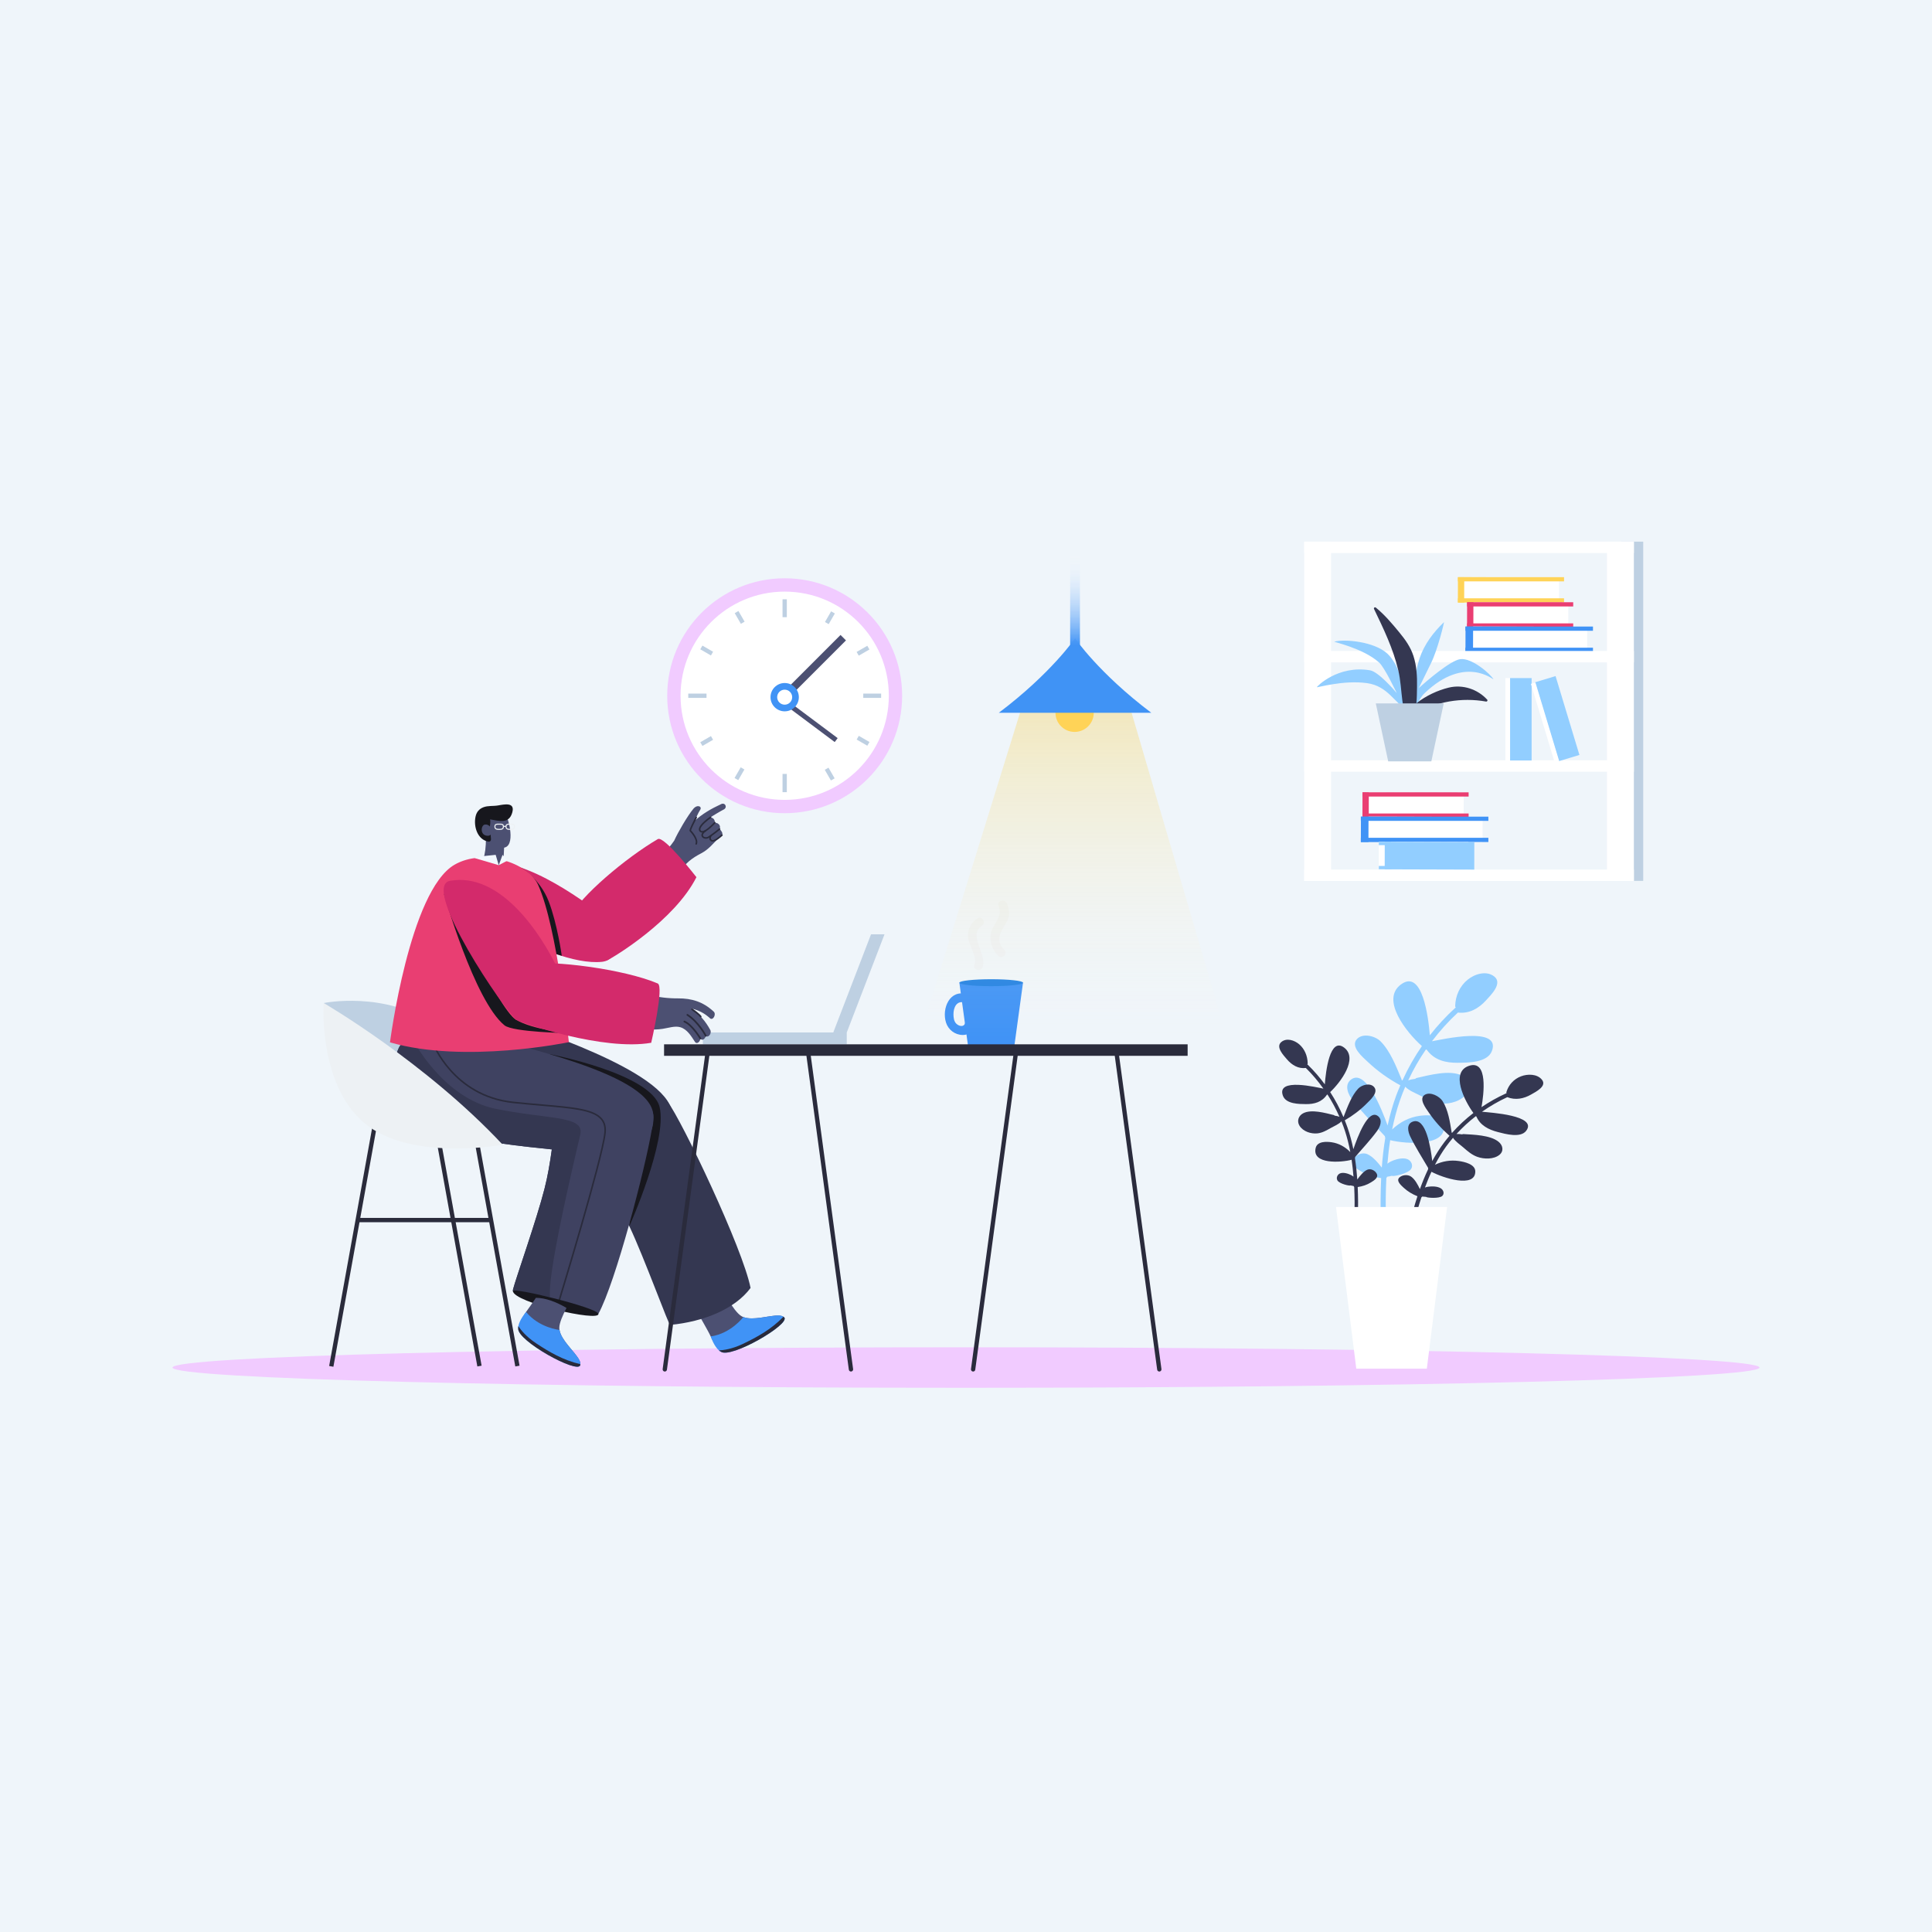 <svg width="560" height="560" viewBox="0 0 560 560" fill="none" xmlns="http://www.w3.org/2000/svg"><rect width="560" height="560" fill="#EFF5FA" /><path d="M280 402.259C407.026 402.259 510 399.631 510 396.389C510 393.146 407.026 390.518 280 390.518C152.975 390.518 50 393.146 50 396.389C50 399.631 152.975 402.259 280 402.259Z" fill="#F1CBFF" /><path d="M280.58 303.089H294.025L296.526 284.844H278.078L280.58 303.089Z" fill="#4093F6" /><path d="M280.349 288.223C281.873 288.719 281.22 291.134 279.683 290.636C277.316 289.868 276.348 292.012 276.365 294.028C276.373 294.916 276.493 295.997 277.139 296.67C278.082 297.649 279.758 297.78 279.8 296.082C279.84 294.474 282.341 294.468 282.301 296.082C282.25 298.124 281.409 300.005 279.067 299.995C276.818 299.986 274.872 298.501 274.203 296.389C272.911 292.322 275.308 286.589 280.349 288.223Z" fill="#4093F6" /><path d="M287.302 285.854C292.397 285.854 296.526 285.402 296.526 284.844C296.526 284.285 292.397 283.833 287.302 283.833C282.208 283.833 278.078 284.285 278.078 284.844C278.078 285.402 282.208 285.854 287.302 285.854Z" fill="#2483E2" /><path d="M287.116 271.175C287.41 267.784 290.882 266.213 289.455 262.561C288.868 261.061 291.286 260.41 291.866 261.895C292.646 263.89 292.804 265.536 291.674 267.42C290.064 270.106 288.378 272.525 291.117 275.322C292.243 276.475 290.477 278.245 289.349 277.092C287.774 275.483 286.918 273.451 287.116 271.175Z" fill="#EDF1F4" /><path d="M280.569 271.159C280.576 269.059 281.554 267.326 283.309 266.216C284.674 265.354 285.931 267.516 284.572 268.376C280.496 270.955 286.151 276.591 284.842 280.304C284.311 281.811 281.893 281.163 282.43 279.64C283.349 277.03 280.556 273.944 280.569 271.159Z" fill="#EDF1F4" /><path d="M245.438 299.266H241.53L252.473 270.816H256.382L245.438 299.266Z" fill="#BED0E2" /><path d="M245.438 299.266H203.731V302.7H245.438V299.266Z" fill="#BED0E2" /><path opacity="0.34" d="M296.975 202.358L266.047 302.046H355.987L326.757 202.358H296.975Z" fill="url(#paint0_linear_435_1338)" /><path d="M311.483 212.15C314.548 212.15 317.033 209.665 317.033 206.6C317.033 203.535 314.548 201.051 311.483 201.051C308.418 201.051 305.934 203.535 305.934 206.6C305.934 209.665 308.418 212.15 311.483 212.15Z" fill="#FFD357" /><path d="M311.609 185.025C311.609 185.025 304.73 195.136 289.514 206.601H333.706C318.488 195.136 311.609 185.025 311.609 185.025Z" fill="#4093F5" /><path d="M313.028 160.314H310.186V187.114H313.028V160.314Z" fill="url(#paint1_linear_435_1338)" /><path d="M209.028 233.072C206.053 234.458 203.58 235.896 201.223 238.023C201.715 237.254 202.36 235.61 202.921 234.787C203.629 233.75 202.113 233.065 200.971 234.441C199.257 236.503 196.462 241.322 195.425 243.659C193.232 246.837 192.154 247.337 189.091 249.945C187.894 250.964 194.041 254.709 195.237 254.924C196.671 255.184 196.548 253.936 197.185 252.738C198.489 250.28 200.634 248.696 203.177 247.378C205.548 246.147 206.697 244.425 208.426 242.849C209.95 241.876 209.332 241.23 208.798 240.512C208.733 240.425 208.645 240.373 208.565 240.304C208.719 239.965 208.755 239.605 208.588 239.258C208.323 238.711 207.792 238.484 207.187 238.443C207.254 237.725 206.86 237.062 205.936 236.918C206.488 236.518 209.151 234.932 209.733 234.661C210.94 234.099 210.24 232.508 209.028 233.072Z" fill="#4C5072" /><path d="M203.511 241.341C203.264 241.341 203.053 241.263 202.884 241.111C202.652 240.902 202.544 240.627 202.565 240.317C202.662 238.911 205.489 236.951 205.811 236.732C205.913 236.665 206.053 236.69 206.125 236.792C206.195 236.896 206.167 237.035 206.065 237.106C205.24 237.666 203.085 239.341 203.015 240.349C203.003 240.524 203.058 240.659 203.188 240.777C203.279 240.859 203.395 240.902 203.555 240.89C204.557 240.834 206.396 238.997 207.021 238.294C207.103 238.199 207.248 238.193 207.339 238.274C207.433 238.357 207.441 238.499 207.359 238.592C207.263 238.702 204.975 241.263 203.58 241.34C203.555 241.341 203.533 241.341 203.511 241.341Z" fill="#2A2B3C" /><path d="M204.606 243.112C204.112 243.112 203.664 242.898 203.449 242.567C203.306 242.347 202.951 241.552 204.4 240.604C204.502 240.533 204.642 240.564 204.711 240.669C204.78 240.773 204.75 240.913 204.646 240.981C203.903 241.469 203.598 241.969 203.828 242.322C204.052 242.666 204.756 242.806 205.299 242.456C206.472 241.7 208.408 240.144 208.428 240.129C208.523 240.053 208.666 240.067 208.746 240.163C208.825 240.26 208.808 240.402 208.712 240.481C208.632 240.546 206.737 242.067 205.544 242.834C205.245 243.027 204.916 243.112 204.606 243.112Z" fill="#2A2B3C" /><path d="M206.529 243.96C206.385 243.96 206.253 243.93 206.139 243.863C205.842 243.685 205.662 243.455 205.601 243.174C205.502 242.712 205.784 242.302 205.796 242.284C205.869 242.182 206.01 242.157 206.11 242.229C206.211 242.301 206.238 242.441 206.165 242.543C206.165 242.543 205.983 242.813 206.043 243.082C206.075 243.234 206.185 243.366 206.369 243.474C206.804 243.75 208.268 242.691 209.112 241.899C209.201 241.815 209.345 241.819 209.431 241.91C209.515 242 209.511 242.144 209.42 242.229C209.081 242.548 207.516 243.96 206.529 243.96Z" fill="#2A2B3C" /><path d="M201.787 244.838C201.755 244.838 201.722 244.831 201.692 244.816C201.578 244.763 201.53 244.63 201.583 244.517C202.068 243.481 200.541 241.566 199.912 240.915L199.862 240.864L199.851 240.791C199.782 240.336 201.054 237.869 201.603 236.831C201.66 236.721 201.799 236.679 201.907 236.737C202.017 236.796 202.059 236.931 202.001 237.041C201.205 238.546 200.386 240.252 200.304 240.673C200.707 241.107 202.647 243.305 201.991 244.707C201.953 244.788 201.87 244.838 201.787 244.838Z" fill="#2A2B3C" /><path d="M132.506 253.175C143.894 243.802 162.513 256.598 172.118 263.361C181.723 270.123 179.444 278.271 174.492 278.786C158.956 280.402 125.604 258.856 132.506 253.175Z" fill="#D32A6B" /><path d="M190.676 243.213C181.446 248.607 168.124 259.835 165.316 265.73C162.509 271.625 173.937 279.309 175.918 278.395C177.9 277.48 195.535 266.819 201.862 254.256C201.862 254.256 192.484 242.156 190.676 243.213Z" fill="#D32A6B" /><path d="M151.193 251.555C151.193 251.555 156.537 254.797 159.038 261.259C161.539 267.722 162.834 277.036 162.834 277.036L159.976 276.164L151.193 251.555Z" fill="#17171D" /><path d="M208.994 391.322C207.757 390.386 206.96 389.494 206.016 387.4C205.997 387.383 205.996 387.365 205.996 387.365C205.269 385.735 202.914 381.836 202.145 380.275C203.579 377.884 208.082 378.319 211.036 376.73C212.284 378.763 213.699 380.745 214.861 381.456C215.043 381.575 215.246 381.673 215.462 381.755C218.339 382.875 223.038 381.201 225.695 381.326C226.411 381.333 226.973 381.49 227.311 381.852C229.05 383.682 211.985 393.549 208.994 391.322Z" fill="#4C5072" /><path d="M227.068 381.681C227.166 381.728 227.223 381.783 227.294 381.861C229.202 383.783 211.797 393.943 208.915 391.784L208.897 391.779C208.718 391.688 208.552 391.561 208.389 391.419C207.007 390.236 206.129 387.747 206.013 387.393C205.996 387.388 206.001 387.37 206.001 387.37C211.9 386.531 215.455 381.751 215.455 381.751C217.981 382.736 221.901 381.581 224.607 381.35C225.643 381.194 226.516 381.272 227.068 381.681Z" fill="#4093F6" /><path d="M227.069 381.681C227.167 381.728 227.224 381.783 227.295 381.861C229.203 383.783 211.798 393.943 208.916 391.784L208.898 391.779C208.72 391.688 208.553 391.561 208.391 391.419C209.68 391.359 212.208 391.036 215.313 389.543C219.335 387.613 223.456 385.414 227.069 381.681Z" fill="#2A2B3B" /><path d="M194.771 322.398C193.288 310.233 153.019 297.876 147.054 295.436C142.839 293.724 136.372 295.59 131.668 296.379C122.827 297.866 118.523 303.194 119.638 315.927C120.363 324.094 131.256 326.209 138.786 328.698C148.079 331.775 174.723 333.617 175.423 333.78C183.775 335.706 196.089 333.224 194.771 322.398Z" fill="#343751" /><path d="M168.2 331.463C169.32 333.435 170.513 335.388 171.73 337.313C175.456 343.265 179.42 349.08 182.42 355.425C186.74 364.524 194.068 384.762 194.252 384.034C204.123 383.092 213.087 379.34 217.555 373.319C215.328 361.91 197.734 324.936 193.453 319.242C188.421 312.545 164.918 325.665 168.2 331.463Z" fill="#343751" /><path d="M93.832 290.736C93.832 290.736 111.392 287.078 126.271 297.067C141.15 307.057 145.719 331.801 145.719 331.801L98.272 301.28L93.832 290.736Z" fill="#BED0E2" /><path d="M159.199 305.521C159.199 305.521 188.835 311.184 191.187 320.877C193.537 330.57 182.422 355.426 182.422 355.426L185.563 323.535L159.199 305.521Z" fill="#17171D" /><path d="M189.309 322.765C189.296 322.74 189.296 322.715 189.296 322.688C187.807 310.531 145.558 302.428 139.593 299.989C135.378 298.275 130.886 295.886 126.184 296.674C121.281 297.5 117.779 299.502 115.829 303.291C114.239 306.343 113.653 310.546 114.152 316.223C114.877 324.391 125.771 326.506 133.302 328.995C138.992 330.883 151.187 332.297 159.955 333.16C162.794 333.435 165.27 333.647 167.046 333.81C168.747 333.96 169.811 334.046 169.948 334.073C177.015 335.699 186.908 334.185 188.984 327.119C189.272 326.206 189.409 325.191 189.397 324.078C189.384 323.665 189.358 323.215 189.309 322.765Z" fill="#3F4261" /><path d="M189.308 322.765C187.594 315.048 163.291 310.821 162.165 317.099C161.766 319.338 161.441 321.603 161.152 323.853C161.14 323.916 161.14 323.978 161.127 324.04C160.714 327.08 160.364 330.131 159.952 333.159C159.414 337.023 158.788 340.849 157.813 344.628C155.586 353.408 149.47 370.693 148.707 373.733C148.632 374.083 148.607 374.245 148.671 374.195C157.726 376.271 167.557 377.597 173.448 380.824C178.425 371.706 186.981 339.05 188.982 327.119C189.209 325.854 189.345 324.83 189.395 324.078C189.395 323.992 189.408 323.903 189.408 323.816C189.42 323.453 189.395 323.103 189.308 322.765Z" fill="#3F4261" /><path d="M162.151 376.956C162.128 376.956 162.107 376.952 162.085 376.946C161.966 376.91 161.9 376.784 161.935 376.664C162.058 376.261 174.251 336.269 175.131 328.459C175.316 326.813 175.014 325.531 174.206 324.544C171.983 321.829 166.088 321.319 157.167 320.547C154.613 320.325 151.72 320.075 148.643 319.745C131.25 317.875 125.322 302.555 125.264 302.401C125.221 302.284 125.281 302.155 125.396 302.111C125.515 302.07 125.642 302.127 125.686 302.242C125.742 302.395 131.581 317.458 148.692 319.296C151.762 319.628 154.655 319.878 157.207 320.098C166.243 320.881 172.212 321.397 174.556 324.259C175.445 325.345 175.78 326.735 175.579 328.51C174.695 336.36 162.49 376.392 162.367 376.795C162.337 376.894 162.249 376.956 162.151 376.956Z" fill="#2A2B3C" /><path d="M168.208 328.831C167.994 329.757 167.583 331.509 167.043 333.809C164.392 345.202 158.714 370.155 159.427 376.034C159.427 376.034 150.021 374.008 148.67 374.195L148.706 373.732C149.469 370.693 155.586 353.408 157.812 344.628C158.787 340.849 159.413 337.023 159.951 333.159C151.183 332.296 138.988 330.882 133.297 328.994C125.767 326.505 114.874 324.39 114.147 316.222C113.648 310.545 114.235 306.343 115.825 303.29L119.463 301.001C119.463 301.001 128.193 318.275 143.715 321.402C150.831 322.84 156.835 323.365 161.126 324.039C166.194 324.841 168.883 325.854 168.208 328.831Z" fill="#343751" /><path d="M113.039 302.133C113.039 302.133 118.706 258.188 131.735 250.65C140.122 245.797 153.065 250.066 155.954 256.436C161.59 268.859 164.877 302.081 164.877 302.081C164.877 302.081 134.744 308.399 113.039 302.133Z" fill="#E93E72" /><path d="M146.227 242.872C146.227 242.872 146.076 247.85 145.908 248.969C145.857 249.31 145.155 250.374 144.563 250.775C142.473 249.277 140.743 249.629 140.086 248.969C140.594 247.571 140.857 245.526 140.857 242.872C140.857 240.359 146.227 242.872 146.227 242.872Z" fill="#4C5072" /><path d="M140.176 238.832C140.176 238.832 141.341 245.598 145.614 245.731C149.888 245.862 147.211 236.519 146.57 236.263C145.927 236.004 141.76 235.096 140.176 238.832Z" fill="#4C5072" /><path d="M144.561 250.776L143.672 247.779L140.343 248.122L137.541 248.709L144.561 250.776Z" fill="#F2F8FF" /><path d="M144.561 250.776L145.672 247.779L147.049 249.472L144.561 250.776Z" fill="#F2F8FF" /><path d="M109.131 326.976L107.9 326.754L95.408 395.939L96.638 396.161L109.131 326.976Z" fill="#2A2B3B" /><path d="M150.593 395.849L138.086 326.671L136.855 326.893L149.362 396.071L150.593 395.849Z" fill="#2A2B3B" /><path d="M139.595 395.85L127.088 326.672L125.857 326.894L138.364 396.072L139.595 395.85Z" fill="#2A2B3B" /><path d="M93.83 290.736C93.83 290.736 123.243 307.801 145.716 331.802C145.716 331.802 118.801 336.796 105.483 325.419C92.166 314.043 93.83 290.736 93.83 290.736Z" fill="#EDF1F4" /><path d="M142.483 353.017H103.67V354.267H142.483V353.017Z" fill="#2A2B3B" /><path d="M144.354 233.463C142.88 233.713 141.476 233.473 140.121 233.989C138.907 234.452 138.159 235.325 137.86 236.609C137.192 239.487 138.368 243.448 141.613 243.95C142.04 244.016 142.342 243.642 142.317 243.246C142.254 242.214 142.146 241.196 141.992 240.173C141.977 240.08 141.946 240.001 141.905 239.934C142.087 239.121 142.199 238.27 142.062 237.501C144.813 237.988 147.514 238.838 148.472 235.55C149.385 232.419 146.206 233.146 144.354 233.463Z" fill="#17171D" /><path d="M142.38 240.065C142.38 240.065 141.731 238.819 140.549 238.996C139.368 239.174 139.095 241.989 141.095 242.233C143.094 242.478 142.38 240.065 142.38 240.065Z" fill="#4C5072" /><path d="M148.668 374.2C148.649 373.07 173.16 379.028 173.448 380.825C173.838 383.268 148.722 377.502 148.668 374.2Z" fill="#17171D" /><path d="M150.639 384.872C150.805 383.33 151.159 382.188 152.47 380.301C152.475 380.276 152.49 380.267 152.49 380.267C153.514 378.804 154.387 377.643 155.33 376.18C158.119 376.18 161.322 377.399 164.204 379.116C163.103 381.231 162.132 383.465 162.119 384.827C162.113 385.046 162.132 385.27 162.174 385.498C162.693 388.541 166.547 391.708 167.805 394.05C168.168 394.668 168.323 395.231 168.185 395.706C167.511 398.14 150.27 388.584 150.639 384.872Z" fill="#4C5072" /><path d="M168.206 395.412C168.216 395.52 168.199 395.597 168.169 395.699C167.503 398.324 149.837 388.628 150.204 385.044L150.199 385.026C150.186 384.827 150.208 384.618 150.246 384.405C150.548 382.611 152.233 380.579 152.475 380.296C152.471 380.278 152.488 380.273 152.488 380.273C156.243 384.901 162.171 385.489 162.171 385.489C162.624 388.163 165.633 390.93 167.224 393.13C167.89 393.94 168.275 394.729 168.206 395.412Z" fill="#4093F6" /><path d="M168.206 395.412C168.216 395.52 168.199 395.597 168.169 395.698C167.503 398.324 149.837 388.628 150.204 385.043L150.199 385.026C150.186 384.827 150.208 384.618 150.246 384.404C150.96 385.479 152.538 387.481 155.418 389.376C159.14 391.832 163.145 394.235 168.206 395.412Z" fill="#2A2B3B" /><path d="M128.654 258.985C128.654 258.985 144.592 292.584 149.523 295.552C154.453 298.52 164.878 299.458 164.878 299.458C164.878 299.458 148.714 299.216 146.227 297.195C137.467 290.082 128.654 258.985 128.654 258.985Z" fill="#17171D" /><path d="M205.869 298.523C204.491 295.977 202.784 294.033 200.606 292.562C200.612 292.495 200.599 292.435 200.599 292.371C202.386 292.811 204.108 293.585 205.789 295.144C206.641 295.933 207.714 294.002 206.869 293.219C203.831 290.402 200.544 289.354 196.519 289.384C190.868 289.424 184.757 288.012 179.999 284.966C179.87 284.884 179.74 284.855 179.61 284.855C179.277 284.75 178.872 284.853 178.568 285.314C176.693 288.148 174.82 290.981 172.946 293.814C172.553 294.409 172.82 295.271 173.324 295.415C178.088 296.785 183.04 297.806 188.01 298.327C189.386 298.471 190.643 298.423 192.065 298.214C193.723 297.97 195.661 297.261 197.25 297.761C199.164 298.362 200.317 300.254 201.436 301.989C201.976 302.829 202.994 301.923 202.998 301.006C203.004 301.016 203.011 301.023 203.018 301.032C203.51 301.833 204.44 301.091 204.567 300.234C205.204 301.005 206.423 299.546 205.869 298.523Z" fill="#4C5072" /><path d="M203.105 294.917C203.025 294.917 202.945 294.877 202.897 294.803C202.558 294.274 201.027 293.154 200.466 292.766C200.353 292.688 200.326 292.535 200.402 292.425C200.479 292.311 200.632 292.284 200.743 292.361C200.83 292.42 202.851 293.818 203.312 294.537C203.386 294.652 203.351 294.805 203.237 294.877C203.197 294.903 203.151 294.917 203.105 294.917Z" fill="#2A2B3C" /><path d="M204.569 300.481C204.481 300.481 204.393 300.432 204.35 300.347C204.329 300.308 202.334 296.466 199.11 294.366C198.996 294.291 198.964 294.138 199.037 294.026C199.114 293.913 199.267 293.882 199.378 293.953C202.714 296.127 204.704 299.96 204.787 300.123C204.849 300.244 204.802 300.393 204.681 300.454C204.647 300.471 204.608 300.481 204.569 300.481Z" fill="#2A2B3C" /><path d="M202.999 301.252C202.916 301.252 202.833 301.208 202.787 301.129C202.764 301.092 200.5 297.282 198.268 296.32C198.143 296.266 198.085 296.123 198.139 295.996C198.193 295.87 198.338 295.815 198.463 295.867C200.843 296.892 203.116 300.717 203.212 300.879C203.281 300.997 203.241 301.147 203.124 301.217C203.084 301.241 203.042 301.252 202.999 301.252Z" fill="#2A2B3C" /><path d="M130.47 255.302C144.996 252.738 156.724 270.411 161.765 281.021C166.804 291.632 152.524 297.191 149.564 295.397C146.604 293.603 121.666 256.855 130.47 255.302Z" fill="#D32A6B" /><path d="M190.643 285.061C180.811 280.866 159.777 278.232 153.369 279.491C146.963 280.751 147.606 294.507 149.521 295.553C151.436 296.599 174.896 304.665 188.755 302.254C188.755 302.254 192.567 285.882 190.643 285.061Z" fill="#D32A6B" /><path d="M227.444 235.712C246.248 235.712 261.491 220.469 261.491 201.665C261.491 182.861 246.248 167.617 227.444 167.617C208.64 167.617 193.396 182.861 193.396 201.665C193.396 220.469 208.64 235.712 227.444 235.712Z" fill="#F1CBFF" /><path d="M227.445 231.848C244.114 231.848 257.627 218.335 257.627 201.665C257.627 184.996 244.114 171.482 227.445 171.482C210.775 171.482 197.262 184.996 197.262 201.665C197.262 218.335 210.775 231.848 227.445 231.848Z" fill="white" /><path d="M228.067 173.712H226.824V178.895H228.067V173.712Z" fill="#BED0E2" /><path d="M239.122 180.292L240.199 180.913L241.985 177.819L240.908 177.198L239.122 180.292Z" fill="#BED0E2" /><path d="M248.295 188.967L248.916 190.044L252.011 188.258L251.39 187.181L248.295 188.967Z" fill="#BED0E2" /><path d="M255.402 201.043H250.219V202.286H255.402V201.043Z" fill="#BED0E2" /><path d="M248.927 213.286L248.305 214.362L251.399 216.15L252.021 215.074L248.927 213.286Z" fill="#BED0E2" /><path d="M240.141 222.512L239.064 223.133L240.85 226.228L241.927 225.606L240.141 222.512Z" fill="#BED0E2" /><path d="M228.067 224.324H226.824V229.616H228.067V224.324Z" fill="#BED0E2" /><path d="M215.772 223.036L214.696 222.415L212.91 225.509L213.987 226.13L215.772 223.036Z" fill="#BED0E2" /><path d="M206.692 214.431L206.07 213.354L202.977 215.142L203.599 216.218L206.692 214.431Z" fill="#BED0E2" /><path d="M204.786 201.043H199.494V202.286H204.786V201.043Z" fill="#BED0E2" /><path d="M206.072 189.991L206.693 188.914L203.6 187.129L202.978 188.205L206.072 189.991Z" fill="#BED0E2" /><path d="M214.749 180.818L215.826 180.196L214.04 177.101L212.963 177.723L214.749 180.818Z" fill="#BED0E2" /><path d="M245.207 185.62L243.631 184.046L225.89 201.802L227.466 203.377L245.207 185.62Z" fill="#4C5072" /><path d="M241.946 215.086L242.799 213.945L229.169 203.759L228.316 204.9L241.946 215.086Z" fill="#4C5072" /><path d="M227.443 206.183C229.71 206.183 231.548 204.346 231.548 202.079C231.548 199.811 229.71 197.974 227.443 197.974C225.176 197.974 223.338 199.811 223.338 202.079C223.338 204.346 225.176 206.183 227.443 206.183Z" fill="#4093F5" /><path d="M227.442 204.255C228.644 204.255 229.618 203.281 229.618 202.079C229.618 200.877 228.644 199.902 227.442 199.902C226.24 199.902 225.266 200.877 225.266 202.079C225.266 203.281 226.24 204.255 227.442 204.255Z" fill="white" /><path d="M344.241 302.7H192.484V306.036H344.241V302.7Z" fill="#2A2B3B" /><path d="M192.696 397.549C192.669 397.549 192.64 397.548 192.611 397.543C192.27 397.498 192.03 397.182 192.076 396.838L204.583 304.284C204.628 303.941 204.927 303.686 205.287 303.749C205.629 303.794 205.869 304.109 205.823 304.453L193.315 397.007C193.273 397.322 193.004 397.549 192.696 397.549Z" fill="#2A2B3C" /><path d="M246.658 397.548C246.35 397.548 246.081 397.321 246.04 397.007L233.533 304.452C233.487 304.11 233.725 303.794 234.068 303.748C234.41 303.684 234.725 303.939 234.772 304.283L247.28 396.838C247.326 397.18 247.087 397.496 246.744 397.542C246.714 397.547 246.686 397.548 246.658 397.548Z" fill="#2A2B3C" /><path d="M282.065 397.548C282.038 397.548 282.009 397.547 281.98 397.542C281.639 397.497 281.399 397.181 281.445 396.837L293.952 304.283C293.997 303.94 294.302 303.685 294.656 303.748C294.998 303.793 295.238 304.108 295.192 304.452L282.684 397.006C282.642 397.321 282.373 397.548 282.065 397.548Z" fill="#2A2B3C" /><path d="M336.031 397.548C335.723 397.548 335.454 397.321 335.413 397.007L322.906 304.452C322.86 304.11 323.098 303.794 323.441 303.748C323.789 303.684 324.099 303.939 324.145 304.283L336.653 396.838C336.699 397.18 336.46 397.496 336.117 397.542C336.087 397.547 336.059 397.548 336.031 397.548Z" fill="#2A2B3C" /><path d="M144.684 240.557C144.165 240.557 143.297 240.557 143.297 239.591C143.297 239.318 143.366 239.117 143.506 238.977C143.753 238.731 144.162 238.723 144.606 238.733H144.763C145.218 238.727 145.617 238.731 145.863 238.977C146.003 239.117 146.072 239.318 146.072 239.591C146.071 240.557 145.203 240.557 144.684 240.557ZM144.529 239.039C144.171 239.039 143.868 239.049 143.722 239.193C143.642 239.273 143.602 239.403 143.602 239.59C143.602 240.149 143.95 240.248 144.681 240.248C145.413 240.248 145.761 240.149 145.761 239.59C145.761 239.403 145.722 239.273 145.641 239.193C145.486 239.041 145.163 239.051 144.759 239.039H144.603C144.58 239.039 144.554 239.039 144.529 239.039Z" fill="#EDF1F4" /><path d="M147.909 240.557C147.39 240.557 146.521 240.557 146.521 239.591C146.521 239.318 146.59 239.117 146.73 238.977C146.977 238.731 147.382 238.723 147.831 238.733H147.987C148.436 238.727 148.842 238.731 149.088 238.977C149.228 239.117 149.297 239.318 149.297 239.591C149.296 240.557 148.428 240.557 147.909 240.557ZM147.755 239.039C147.397 239.039 147.094 239.049 146.948 239.193C146.868 239.273 146.828 239.403 146.828 239.59C146.828 240.149 147.176 240.248 147.907 240.248C148.639 240.248 148.987 240.149 148.987 239.59C148.987 239.403 148.948 239.273 148.867 239.193C148.722 239.049 148.419 239.039 148.06 239.039C148.035 239.039 148.01 239.039 147.984 239.039H147.827C147.805 239.039 147.779 239.039 147.755 239.039Z" fill="#EDF1F4" /><path d="M145.933 239.735L145.828 239.445C145.849 239.437 146.367 239.254 146.765 239.452L146.629 239.729C146.35 239.594 145.936 239.734 145.933 239.735Z" fill="#EDF1F4" /><path d="M392.19 336.076C391.262 337.738 393.527 338.933 394.631 339.582C396.402 340.623 398.336 341.214 400.338 341.471C400.144 345.489 400.138 349.522 400.223 353.521C400.243 354.514 401.732 354.514 401.71 353.521C401.625 349.51 401.638 345.473 401.84 341.452C401.954 341.361 402.015 341.227 402.054 341.085C402.538 341.013 403.017 340.924 403.486 340.803C403.599 341.149 408.244 340.181 409.055 338.774C409.686 337.68 408.987 336.39 407.924 335.977C406.528 335.435 404.457 336.04 403.176 336.654C402.81 336.83 402.468 337.045 402.153 337.292C402.348 335.011 402.591 332.735 402.955 330.482C407.496 331.646 420.065 332.407 418.369 325.728C417.658 322.932 413.63 323.146 411.559 323.421C408.491 323.829 405.746 325.25 403.519 327.386C404.084 324.577 404.793 321.794 405.734 319.069C406.212 317.684 406.743 316.325 407.319 314.988C408.424 316.173 410.472 316.915 411.799 317.629C413.662 318.631 415.526 319.649 417.653 319.85C420.289 320.101 423.758 319.147 425.315 316.744C426.552 314.835 425.681 312.709 423.761 311.759C420.214 310.007 414.265 311.629 410.613 312.46C410.435 312.5 410.32 312.595 410.233 312.707C409.534 312.789 408.819 312.913 408.174 313.164C409.652 310.02 411.36 307.005 413.32 304.171C413.323 304.175 413.328 304.179 413.333 304.182C413.41 304.239 413.485 304.266 413.559 304.29C415.721 307.281 418.994 308.096 422.577 308.053C425.379 308.022 431.138 308.086 432.44 304.62C435.176 297.328 417.976 301.301 415.053 301.817C417.323 298.833 419.827 296.034 422.585 293.492C425.768 293.89 428.56 292.362 430.725 289.969C432.136 288.411 435.635 285.027 433.117 283.041C430.842 281.245 427.48 282.302 425.438 283.944C423.142 285.79 421.871 288.591 421.792 291.578C421.786 291.789 421.858 291.944 421.96 292.067C421.891 292.098 421.823 292.129 421.757 292.188C419.099 294.613 416.664 297.262 414.448 300.086C414.031 294.945 412.306 280.767 406.085 285.339C400.064 289.765 407.756 299.332 412.144 303.211C409.981 306.34 408.099 309.673 406.507 313.173C406.428 313.129 406.352 313.081 406.273 313.038C406.265 312.956 406.258 312.873 406.222 312.787C404.719 309.157 402.94 304.596 400.127 301.802C398.59 300.278 394.948 299.321 393.273 301.224C391.335 303.425 395.098 306.499 396.387 307.726C399.25 310.45 402.456 312.716 405.893 314.585C405.481 315.549 405.073 316.516 404.709 317.507C403.661 320.359 402.842 323.271 402.204 326.225C400.411 321.264 395.779 309.587 391.542 312.966C389.536 314.566 390.825 317.324 392.051 318.896C394.911 322.562 398.283 325.904 401.42 329.337C401.413 329.504 401.449 329.666 401.533 329.814C401.059 332.662 400.736 335.541 400.523 338.433C399.314 336.894 397.887 335.208 396.305 334.528C394.9 333.916 392.964 334.688 392.19 336.076Z" fill="#92CEFF" /><path d="M399.046 340.186C399.673 341.382 398.142 342.241 397.396 342.708C396.199 343.457 394.892 343.881 393.539 344.067C393.671 346.958 393.674 349.857 393.618 352.735C393.603 353.448 392.599 353.449 392.612 352.735C392.67 349.849 392.66 346.945 392.524 344.053C392.447 343.987 392.405 343.892 392.38 343.79C392.052 343.738 391.728 343.673 391.412 343.587C391.335 343.836 388.197 343.139 387.648 342.127C387.222 341.341 387.694 340.414 388.412 340.116C389.355 339.726 390.756 340.16 391.621 340.603C391.868 340.73 392.101 340.885 392.313 341.062C392.181 339.419 392.018 337.785 391.771 336.163C388.701 336.999 380.206 337.547 381.353 332.743C381.834 330.733 384.555 330.886 385.957 331.085C388.031 331.378 389.886 332.4 391.39 333.937C391.009 331.916 390.53 329.915 389.893 327.954C389.571 326.957 389.21 325.98 388.823 325.019C388.076 325.872 386.694 326.404 385.795 326.918C384.535 327.64 383.276 328.372 381.837 328.517C380.056 328.697 377.711 328.012 376.658 326.283C375.823 324.907 376.413 323.38 377.711 322.697C380.108 321.435 384.129 322.605 386.596 323.2C386.716 323.229 386.795 323.297 386.853 323.379C387.326 323.438 387.808 323.526 388.245 323.708C387.246 321.445 386.091 319.278 384.767 317.239C384.764 317.241 384.76 317.244 384.758 317.246C384.705 317.286 384.655 317.308 384.605 317.324C383.144 319.476 380.931 320.062 378.509 320.032C376.616 320.008 372.725 320.056 371.844 317.56C369.994 312.316 381.62 315.174 383.596 315.545C382.061 313.399 380.369 311.386 378.504 309.557C376.353 309.843 374.466 308.744 373.002 307.023C372.049 305.902 369.685 303.468 371.386 302.04C372.925 300.748 375.196 301.508 376.577 302.69C378.129 304.019 378.987 306.032 379.041 308.181C379.046 308.332 378.997 308.445 378.927 308.531C378.973 308.555 379.021 308.576 379.064 308.619C380.86 310.364 382.506 312.269 384.004 314.301C384.285 310.601 385.451 300.404 389.657 303.693C393.726 306.877 388.526 313.758 385.561 316.547C387.024 318.799 388.297 321.196 389.372 323.713C389.426 323.681 389.477 323.646 389.529 323.615C389.536 323.556 389.541 323.496 389.564 323.434C390.58 320.822 391.782 317.543 393.683 315.533C394.721 314.437 397.184 313.748 398.317 315.118C399.627 316.7 397.084 318.911 396.211 319.794C394.276 321.752 392.11 323.384 389.786 324.727C390.065 325.421 390.34 326.117 390.586 326.83C391.294 328.882 391.848 330.976 392.28 333.101C393.493 329.531 396.622 321.134 399.488 323.564C400.843 324.715 399.973 326.699 399.144 327.829C397.211 330.465 394.931 332.869 392.811 335.34C392.816 335.46 392.79 335.575 392.734 335.681C393.054 337.731 393.273 339.801 393.417 341.881C394.232 340.773 395.198 339.562 396.267 339.072C397.214 338.634 398.522 339.188 399.046 340.186Z" fill="#343751" /><path d="M405.619 341.306C404.597 342.27 406.109 343.567 406.834 344.246C407.997 345.334 409.366 346.146 410.852 346.738C409.95 349.487 409.191 352.287 408.506 355.081C408.336 355.775 409.476 356.083 409.645 355.389C410.333 352.586 411.1 349.786 412.009 347.034C412.113 346.994 412.185 346.914 412.243 346.824C412.627 346.874 413.01 346.912 413.392 346.924C413.414 347.188 417.153 347.476 418.039 346.666C418.728 346.037 418.434 344.998 417.698 344.491C416.729 343.826 415.028 343.817 413.932 343.979C413.619 344.025 413.316 344.104 413.028 344.21C413.606 342.668 414.217 341.137 414.92 339.647C418.18 341.395 427.667 344.521 427.621 339.533C427.6 337.445 424.474 336.759 422.834 336.524C420.408 336.173 418.038 336.592 415.929 337.615C416.891 335.78 417.954 333.995 419.186 332.295C419.812 331.434 420.474 330.599 421.166 329.79C421.79 330.842 423.219 331.78 424.104 332.551C425.343 333.632 426.581 334.724 428.174 335.305C430.146 336.023 432.983 336.079 434.626 334.731C435.933 333.661 435.662 332.004 434.369 330.948C431.981 328.997 427.117 328.895 424.164 328.716C424.021 328.707 423.915 328.748 423.826 328.808C423.276 328.722 422.705 328.66 422.163 328.7C423.885 326.823 425.758 325.082 427.792 323.519C427.795 323.523 427.798 323.525 427.801 323.529C427.847 323.584 427.901 323.619 427.953 323.65C429.049 326.176 431.404 327.418 434.158 328.129C436.311 328.686 440.71 329.923 442.358 327.784C445.823 323.286 431.898 322.49 429.561 322.242C431.861 320.64 434.305 319.213 436.894 318.018C439.259 318.953 441.684 318.469 443.793 317.255C445.165 316.464 448.481 314.838 446.923 312.939C445.515 311.222 442.742 311.259 440.869 311.977C438.762 312.785 437.266 314.466 436.645 316.524C436.601 316.669 436.627 316.793 436.682 316.898C436.622 316.906 436.563 316.913 436.502 316.94C434.013 318.075 431.649 319.41 429.422 320.915C430.069 317.257 431.403 307.054 425.778 308.944C420.335 310.773 424.438 319.008 427.073 322.608C424.828 324.335 422.76 326.259 420.886 328.361C420.833 328.314 420.784 328.266 420.732 328.219C420.742 328.16 420.752 328.1 420.739 328.034C420.27 325.203 419.76 321.668 418.128 319.146C417.237 317.769 414.624 316.352 412.983 317.327C411.087 318.455 413.395 321.367 414.154 322.487C415.838 324.97 417.867 327.207 420.151 329.216C419.656 329.801 419.162 330.389 418.698 331C417.36 332.764 416.185 334.618 415.144 336.537C414.7 332.722 413.339 323.654 409.458 325.125C407.622 325.822 408.091 328.003 408.736 329.349C410.241 332.486 412.199 335.504 413.959 338.537C413.923 338.65 413.92 338.772 413.956 338.891C413.058 340.772 412.273 342.704 411.568 344.666C410.93 343.348 410.151 341.882 409.066 341.083C408.101 340.368 406.473 340.504 405.619 341.306Z" fill="#343751" /><path d="M393.125 396.721H413.575L419.452 349.856H387.248L393.125 396.721Z" fill="white" /><path d="M450.101 167.391L450.083 174.767L422.57 174.667L422.59 167.291L450.101 167.391Z" fill="#FFD357" /><path d="M451.93 167.391L451.913 174.767L424.4 174.667L424.419 167.291L451.93 167.391Z" fill="white" /><path d="M453.345 167.291H422.59V168.514H453.345V167.291Z" fill="#FFD357" /><path d="M453.345 173.422H422.59V174.645H453.345V173.422Z" fill="#FFD357" /><path d="M452.76 174.661L452.741 182.037L425.229 181.939L425.249 174.561L452.76 174.661Z" fill="#EA3E72" /><path d="M454.589 174.661L454.571 182.037L427.059 181.939L427.077 174.561L454.589 174.661Z" fill="white" /><path d="M456.004 174.561H425.248V175.784H456.004V174.561Z" fill="#EA3E72" /><path d="M456.004 180.691H425.248V181.915H456.004V180.691Z" fill="#EA3E72" /><path d="M424.792 181.603L424.77 188.979L457.838 189.078L457.86 181.702L424.792 181.603Z" fill="#4093F6" /><path d="M426.989 181.604L426.967 188.979L460.036 189.079L460.058 181.703L426.989 181.604Z" fill="white" /><path d="M461.73 181.607H424.762V182.831H461.73V181.607Z" fill="#4093F6" /><path d="M461.73 187.738H424.762V188.962H461.73V187.738Z" fill="#4093F6" /><path d="M476.293 157H469.832V255.328H476.293V157Z" fill="#BED0E2" /><path d="M473.584 157H465.801V255.328H473.584V157Z" fill="white" /><path d="M385.821 157H378.039V255.328H385.821V157Z" fill="white" /><path d="M473.583 157H378.039V160.311H473.583V157Z" fill="white" /><path d="M473.583 188.686H378.039V191.995H473.583V188.686Z" fill="white" /><path d="M473.583 220.371H378.039V223.681H473.583V220.371Z" fill="white" /><path d="M473.583 252.056H378.039V255.366H473.583V252.056Z" fill="white" /><path d="M443.949 196.547H437.703V220.43H443.949V196.547Z" fill="#92CEFF" /><path d="M437.7 196.547H436.336V220.43H437.7V196.547Z" fill="white" /><path d="M451.824 220.635L457.803 218.826L450.887 195.967L444.908 197.776L451.824 220.635Z" fill="#92CEFF" /><path d="M445.054 197.827L443.748 198.222L450.655 221.085L451.961 220.69L445.054 197.827Z" fill="white" /><path d="M422.442 229.763L422.424 237.138L394.912 237.04L394.931 229.664L422.442 229.763Z" fill="#EA3E72" /><path d="M424.271 229.763L424.253 237.138L396.74 237.04L396.758 229.664L424.271 229.763Z" fill="white" /><path d="M425.688 229.664H394.932V230.886H425.688V229.664Z" fill="#EA3E72" /><path d="M425.688 235.794H394.932V237.017H425.688V235.794Z" fill="#EA3E72" /><path d="M394.475 236.706L394.453 244.083L427.523 244.182L427.545 236.805L394.475 236.706Z" fill="#4093F6" /><path d="M396.671 236.706L396.648 244.083L429.717 244.182L429.739 236.805L396.671 236.706Z" fill="white" /><path d="M431.411 236.709H394.443V237.932H431.411V236.709Z" fill="#4093F6" /><path d="M431.411 242.84H394.443V244.063H431.411V242.84Z" fill="#4093F6" /><path d="M425.614 244.087L425.597 252.055L399.637 251.977L399.655 244.008L425.614 244.087Z" fill="white" /><path d="M427.339 244.087L427.322 252.055L401.361 251.977L401.379 244.008L427.339 244.087Z" fill="#92CEFF" /><path d="M403.215 244.008H399.656V244.967H403.215V244.008Z" fill="#92CEFF" /><path d="M403.215 251H399.656V251.959H403.215V251Z" fill="#92CEFF" /><path d="M432.881 196.899C432.112 195.433 426.663 190.615 423.261 191.058C420.467 191.422 413.523 197.348 411.238 199.46C412.079 197.825 413.89 193.967 414.714 192.363C416.639 188.616 418.699 180.186 418.525 180.351C415.487 183.269 412.882 186.708 411.498 190.725C410.717 192.995 409.924 197.543 409.5 199.895C409.487 199.964 409.791 192.176 408.799 189.437C406.967 184.376 402.961 180.649 398.972 177.232C398.75 177.042 404.056 187.737 404.962 190.248C406.248 193.818 406.896 197.561 407.363 201.32C406.835 199.824 405.766 192.789 402.125 189.448C398.274 185.916 389.648 185.185 386.759 185.988C386.456 186.072 395.086 187.872 399.715 192.009C401.381 193.497 404.61 200.458 404.863 200.901C404.169 200.043 399.521 194.693 397.115 194.291C387.772 192.724 381.621 199.032 381.712 199.18C381.694 199.394 389.343 197.045 396.247 198.01C402.403 198.871 404.286 203.945 408.204 206.069C408.244 206.198 409.433 206.305 409.7 206.189C422.103 200.691 430.891 202.803 430.657 202.614C427.513 200.073 423.954 198.846 419.789 199.988C416.267 200.952 413.487 202.479 410.44 204.571C411.215 203.332 411.84 201.965 412.913 200.937C424.658 189.674 433.04 197.202 432.881 196.899Z" fill="#92CEFF" /><path d="M431.059 202.783C428.265 199.754 423.989 198.329 419.947 199.305C416.763 200.073 413.29 201.665 410.561 203.849C410.7 202.259 410.699 200.643 410.729 199.107C410.789 196.114 410.627 193.058 409.713 190.188C408.866 187.533 407.294 185.356 405.541 183.23C403.457 180.704 401.351 178.201 398.805 176.122C398.51 175.881 398.104 176.175 398.275 176.531C401.04 182.261 403.835 188.063 405.298 194.285C405.987 197.21 406.096 200.14 406.485 203.099C406.751 205.118 407.307 206.997 408.732 208.5C408.953 208.731 409.263 208.536 409.299 208.294C409.448 208.309 409.608 208.247 409.676 208.072C409.819 207.697 409.939 207.313 410.046 206.923C416.323 203.358 423.617 202.086 430.729 203.347C431.057 203.405 431.299 203.043 431.059 202.783Z" fill="#343751" /><path d="M414.881 220.684H402.377L398.783 203.889H418.475L414.881 220.684Z" fill="#BED0E2" /><defs><linearGradient id="paint0_linear_435_1338" x1="311.017" y1="302.045" x2="311.017" y2="202.358" gradientUnits="userSpaceOnUse"><stop stop-color="white" stop-opacity="0" /><stop offset="1" stop-color="#F8CB3D" /></linearGradient><linearGradient id="paint1_linear_435_1338" x1="311.607" y1="187.114" x2="311.607" y2="160.315" gradientUnits="userSpaceOnUse"><stop stop-color="#4093F5" /><stop offset="1" stop-color="white" stop-opacity="0" /></linearGradient></defs></svg> 